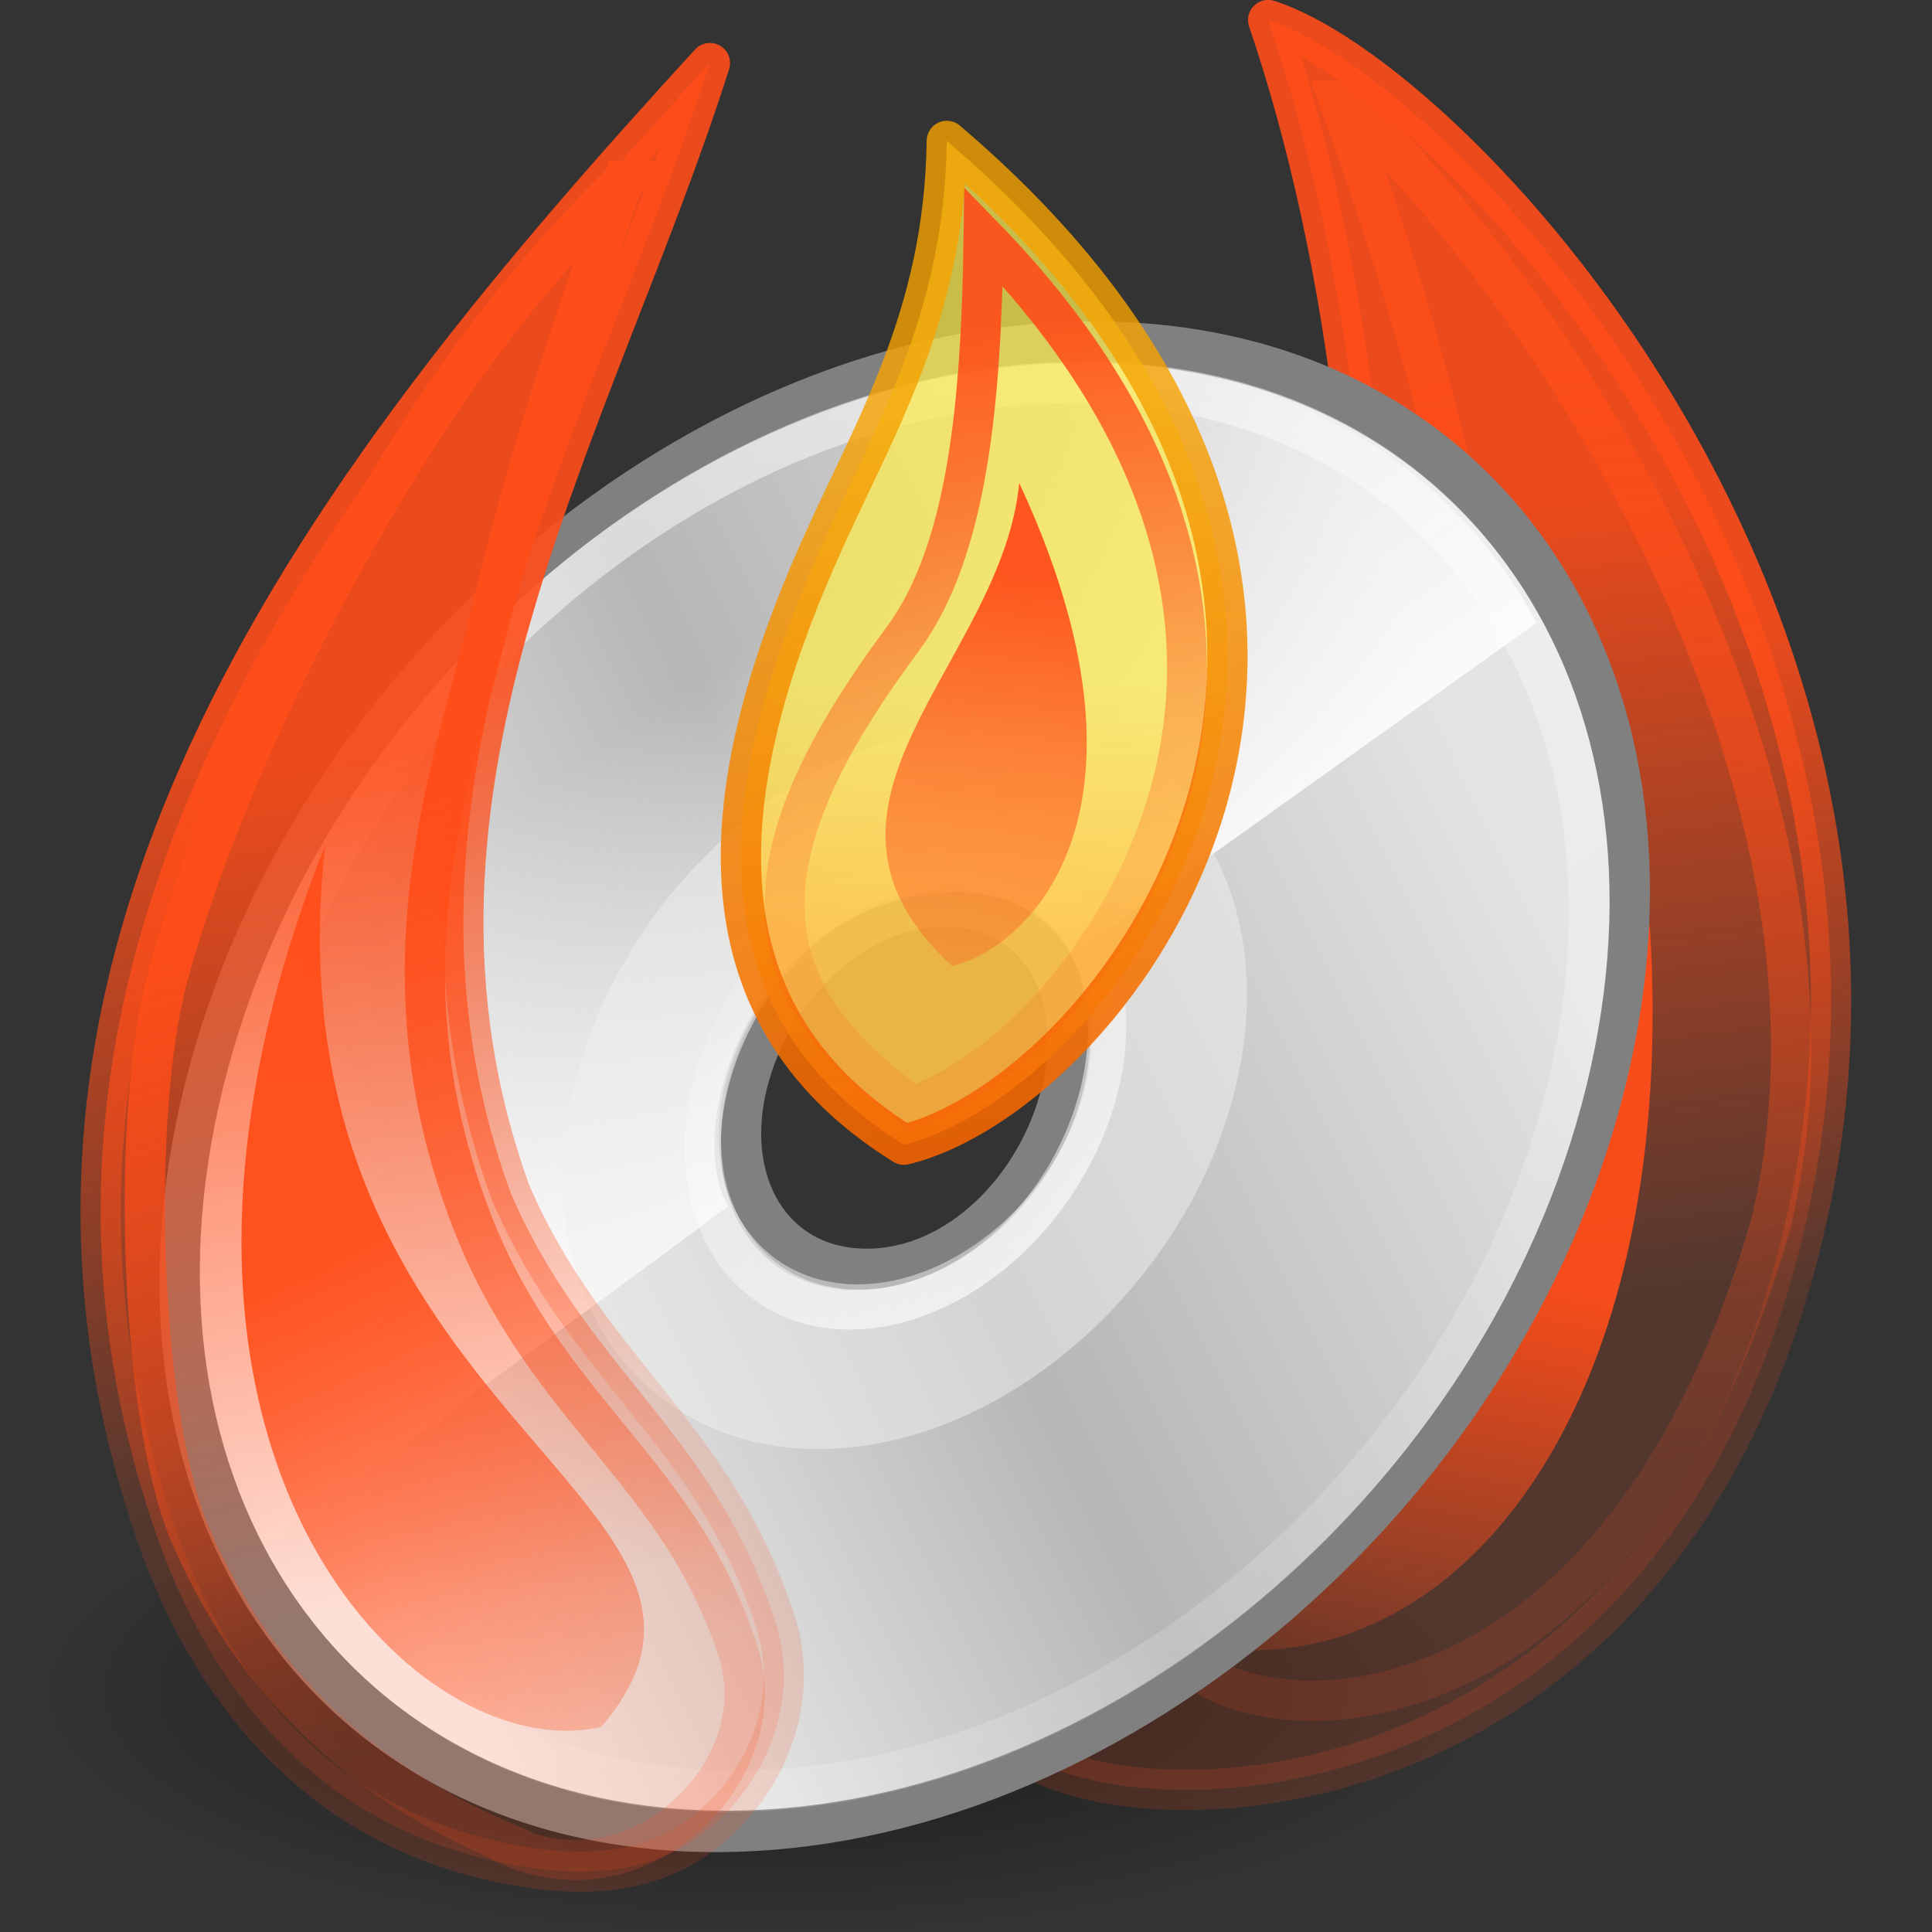 <?xml version="1.0" encoding="UTF-8" standalone="no"?>
<!-- Created with Inkscape (http://www.inkscape.org/) -->
<svg id="svg1975" xmlns:rdf="http://www.w3.org/1999/02/22-rdf-syntax-ns#" xmlns="http://www.w3.org/2000/svg" height="48" width="48" version="1.0" xmlns:cc="http://web.resource.org/cc/" xmlns:xlink="http://www.w3.org/1999/xlink" xmlns:dc="http://purl.org/dc/elements/1.1/">
 <rect width="100%" height="100%" fill="#333333" stroke="none"/>
 <defs id="defs1978">
  <linearGradient id="linearGradient3193">
   <stop id="stop3195" style="stop-color:#ff4d19;" offset="0"/>
   <stop id="stop3197" style="stop-color:#ff4d19;stop-opacity:0.175;" offset="1"/>
  </linearGradient>
  <radialGradient id="radialGradient3250" gradientUnits="userSpaceOnUse" cy="41.636" cx="23.335" gradientTransform="matrix(1 0 0 .25 0 31.227)" r="22.627">
   <stop id="stop23421" style="stop-color:#000000;" offset="0"/>
   <stop id="stop23423" style="stop-color:#000000;stop-opacity:0;" offset="1"/>
  </radialGradient>
  <linearGradient id="linearGradient3276" y2="34.308" gradientUnits="userSpaceOnUse" x2="32.511" gradientTransform="matrix(1.19 0 0 1.19 -4.309 -3.833)" y1="11.188" x1="14.997">
   <stop id="stop3034" style="stop-color:#EBEBEB;" offset="0"/>
   <stop id="stop3036" style="stop-color:#FFFFFF;" offset=".5"/>
   <stop id="stop3038" style="stop-color:#EBEBEB;" offset="1"/>
  </linearGradient>
  <linearGradient id="linearGradient3278" y2="14.203" gradientUnits="userSpaceOnUse" x2="35.391" gradientTransform="matrix(1.19 0 0 1.19 -4.309 -3.833)" y1="32.416" x1="12.274">
   <stop id="stop3043" style="stop-color:#FBFBFB;" offset="0"/>
   <stop id="stop3045" style="stop-color:#B6B6B6;" offset=".5"/>
   <stop id="stop3047" style="stop-color:#E4E4E4;" offset="1"/>
  </linearGradient>
  <linearGradient id="linearGradient3280" y2="11.67" gradientUnits="userSpaceOnUse" x2="15.889" gradientTransform="translate(.5 -.354)" y1="24.92" x1="25.986">
   <stop id="stop4411" style="stop-color:#ffffff;" offset="0"/>
   <stop id="stop4413" style="stop-color:#ffffff;stop-opacity:0;" offset="1"/>
  </linearGradient>
  <linearGradient id="linearGradient3282" y2="54.698" gradientUnits="userSpaceOnUse" x2="48.799" gradientTransform="matrix(.993 0 .001 .995 .082 -1.219)" y1="3.61" x1="10.502">
   <stop id="stop6038" style="stop-color:#ffffff;" offset="0"/>
   <stop id="stop6040" style="stop-color:#ffffff;stop-opacity:0;" offset="1"/>
  </linearGradient>
  <linearGradient id="linearGradient3284" y2="18.367" gradientUnits="userSpaceOnUse" x2="17.743" y1="31.495" x1="28.703">
   <stop id="stop6030" style="stop-color:#ffffff;" offset="0"/>
   <stop id="stop6032" style="stop-color:#ffffff;stop-opacity:0;" offset="1"/>
  </linearGradient>
  <linearGradient id="linearGradient3303" y2="40.504" xlink:href="#linearGradient3193" gradientUnits="userSpaceOnUse" x2="11.766" gradientTransform="matrix(.989 0 0 0.983 .221 .027)" y1="19.355" x1="8.001"/>
  <linearGradient id="linearGradient3327" y2="42.131" xlink:href="#linearGradient3193" gradientUnits="userSpaceOnUse" x2="14.014" y1="20.983" x1="7.085"/>
  <linearGradient id="linearGradient3339" y2="21.817" xlink:href="#linearGradient3193" gradientUnits="userSpaceOnUse" x2="24.452" y1="8.67" x1="22.804"/>
  <linearGradient id="linearGradient3341" y2="23.209" gradientUnits="userSpaceOnUse" x2="23.359" y1="17.026" x1="23.413">
   <stop id="stop3345" style="stop-color:#fce94f;stop-opacity:0.833;" offset="0"/>
   <stop id="stop3347" style="stop-color:#fec446;" offset="1"/>
  </linearGradient>
  <linearGradient id="linearGradient3355" y2="35.157" xlink:href="#linearGradient3193" gradientUnits="userSpaceOnUse" x2="16.148" gradientTransform="matrix(.989 0 0 0.983 .221 .027)" y1="16.274" x1="11.391"/>
  <linearGradient id="linearGradient3363" y2="29.433" gradientUnits="userSpaceOnUse" x2="27.001" y1="10.07" x1="24.456">
   <stop id="stop3405" style="stop-color:#f5a200;stop-opacity:0.89;" offset="0"/>
   <stop id="stop3407" style="stop-color:#f55f00;" offset="1"/>
  </linearGradient>
  <linearGradient id="linearGradient3383" y2="36.802" xlink:href="#linearGradient3193" gradientUnits="userSpaceOnUse" x2="38.559" y1="9.672" x1="35.673"/>
  <linearGradient id="linearGradient3391" y2="33.675" xlink:href="#linearGradient3193" gradientUnits="userSpaceOnUse" x2="37.591" y1="17.268" x1="34.352"/>
  <linearGradient id="linearGradient3401" y2="31.996" xlink:href="#linearGradient3193" gradientUnits="userSpaceOnUse" x2="41.335" y1="12.519" x1="38.884"/>
  <linearGradient id="linearGradient3199" y2="45.574" xlink:href="#linearGradient3193" gradientUnits="userSpaceOnUse" x2="15.29" gradientTransform="matrix(1.002 0 0 .999 .024 -.069)" y1="31.256" x1="7.735"/>
  <linearGradient id="linearGradient3203" y2="32.045" xlink:href="#linearGradient3193" gradientUnits="userSpaceOnUse" x2="22.547" gradientTransform="matrix(.407 0 0 .517 14.505 9.294)" y1="9.339" x1="24.533"/>
  <linearGradient id="linearGradient3209" y2="30.322" xlink:href="#linearGradient3193" gradientUnits="userSpaceOnUse" x2="20.155" gradientTransform="matrix(.489 0 0 .491 20.006 26.123)" y1="9.163" x1="24.533"/>
 </defs>
 <path id="path23417" style="opacity:0.55;marker-end:none;fill-rule:evenodd;color:#000000;marker-start:none;marker-mid:none;fill:url(#radialGradient3250);" d="m45.962 41.636a22.627 5.657 0 1 1 -45.255 0 22.627 5.657 0 1 1 45.255 0z" transform="matrix(.795 0 0 1.061 .438 -2.162)"/>
 <path id="path1066" style="opacity:0.9;stroke-linejoin:round;fill-rule:nonzero;stroke:url(#linearGradient3391);stroke-linecap:round;stroke-miterlimit:4;stroke-dasharray:none;stroke-width:1;fill:url(#linearGradient3401);" d="m24.843 43.059c1.981 2.68 16.754 3.095 20.137-13.201 3.136-15.107-8.976-27.928-13.473-29.36 4 11.767 4.334 32.276-6.664 42.561z"/>
 <path id="path3207" style="opacity:0.946;fill-rule:evenodd;fill:url(#linearGradient3209);" d="m40.985 22.945c-0.506 4.246-15.241 14.25-10 18.054 5.751 0.093 10.743-6.595 10-18.054z"/>
 <path id="path3365" style="opacity:0.9;stroke-linejoin:miter;stroke-opacity:0.905;stroke:url(#linearGradient3383);stroke-linecap:round;stroke-miterlimit:4;stroke-dasharray:none;stroke-width:1;fill:none;" d="m33.312 2.656c2.029 5.607 3.846 11.977 4.032 18.406 0.21 7.291-1.615 14.552-7.375 19.938-0.021 0.011-0.042 0.022-0.063 0.031-0.314 0.259-0.283 0.325-0.281 0.344s0.057 0.165 0.344 0.375c0.573 0.419 1.976 0.829 3.656 0.594 3.361-0.471 7.95-3.202 10.406-11.782 1.732-7.208-1.265-15.017-4.875-20.781-1.805-2.882-3.77-5.233-5.281-6.687-0.235-0.226-0.351-0.257-0.563-0.438z" xlink:href="#path1066" transform="translate(-.036 -.156)"/>
 <g id="layer1" transform="matrix(.836 0 -.219 0.888 7.377 5.984)">
  <path id="path3040" style="fill-rule:nonzero;fill:url(#linearGradient3276);" d="m24.262 2.833c-11.547 0-20.833 9.286-20.833 20.834 0 11.547 9.286 20.833 20.833 20.833 11.548 0 20.834-9.286 20.834-20.833 0-11.548-9.286-20.834-20.834-20.834v0zm0 25.834c-2.738 0-5-2.262-5-5s2.262-5 5-5c2.739 0 5 2.262 5 5s-2.261 5-5 5z"/>
  <path id="path3049" style="fill-rule:nonzero;stroke:#808080;stroke-miterlimit:4;stroke-width:1.16;fill:url(#linearGradient3278);" d="m24.262 2.833c-11.547 0-20.833 9.286-20.833 20.834 0 11.547 9.286 20.833 20.833 20.833 11.548 0 20.834-9.286 20.834-20.833 0-11.548-9.286-20.834-20.834-20.834v0zm0.059 25.944c-2.738 0-4.721-2.317-4.721-5.055s1.939-5.111 4.677-5.111c2.739 0 4.64 2.345 4.64 5.083s-1.858 5.083-4.596 5.083z"/>
  <path id="path3531" style="fill-rule:nonzero;fill:url(#linearGradient3280);" d="m23.411 3.459c-10.762 0.406-19.3 9.217-19.3 20.082-0 4.926 1.747 9.403 4.667 12.887l11.117-9.411c-0.721-0.843-1.049-2.043-1.049-3.226 0-3.39 2.304-5.567 5.567-5.567 1.484 0 2.971 0.673 3.859 1.746l11.367-9.285c-3.675-4.424-9.244-7.226-15.476-7.226-0.261 0-0.494-0.01-0.752 0z"/>
  <path id="path3051" style="opacity:0.511;fill-rule:nonzero;fill:#eeeeec;" d="m24.19 13.532c-5.489 0-9.793 4.606-9.749 10.135 0.045 5.66 4.548 10.135 9.909 10.135 5.489 0 9.793-4.607 9.749-10.135-0.044-5.66-4.548-10.135-9.909-10.135zm0.124 15.663c-2.936 0-5.381-2.501-5.405-5.528-0.024-3.028 2.382-5.529 5.317-5.529 2.936 0 5.382 2.501 5.405 5.529 0.024 3.027-2.381 5.528-5.317 5.528z"/>
  <path id="path5264" style="opacity:0.546;stroke:url(#linearGradient3282);stroke-miterlimit:4;stroke-width:1.16;fill:none;" d="m24.256 3.959c-10.894 0-19.648 8.784-19.64 19.708 0.007 10.922 8.774 19.706 19.668 19.706s19.648-8.784 19.641-19.707c-0.008-10.924-8.775-19.708-19.669-19.708v0.001z"/>
  <path id="path6026" style="opacity:0.672;stroke-linejoin:miter;marker-end:none;color:#000000;marker-start:none;stroke-dashoffset:0;stroke:url(#linearGradient3284);stroke-linecap:butt;stroke-miterlimit:4;stroke-width:1.093;marker-mid:none;fill:none;" d="m30.406 24.931a6.099 6.099 0 1 1 -12.198 0 6.099 6.099 0 1 1 12.198 0z" transform="matrix(.955 0 .018 1.022 .625 -1.812)"/>
 </g>
 <path id="path1067" style="opacity:0.9;stroke-linejoin:round;fill-rule:evenodd;stroke:url(#linearGradient3363);stroke-linecap:round;stroke-miterlimit:4;stroke-dasharray:none;stroke-width:1;fill:url(#linearGradient3341);" d="m23.523 3.501c-0.061 4.426-1.853 7.203-3.2 10.26-2.439 5.536-3.331 11.29 2.135 14.679 5.26-1.277 14.537-13.478 1.065-24.939z"/>
 <path id="path1064" style="stroke-linejoin:round;opacity:0.9;fill-rule:nonzero;stroke:url(#linearGradient3355);stroke-linecap:square;stroke-miterlimit:4;stroke-dasharray:none;stroke-width:1;fill:url(#linearGradient3303);" d="m12.689 29.64c1.884 4.364 4.977 5.911 6.522 10.489 0.65 1.784 0.064 3.773-1.393 5.129-1.522 1.417-3.497 1.424-5.493 0.989-4.508-0.984-7.156-4.336-8.492-8.269-4.878-14.362 4.526-26.288 13.805-36.411-2.878 9.036-8.592 18.072-4.949 28.073z"/>
 <path id="path3329" style="opacity:0.9;stroke-linejoin:miter;stroke:url(#linearGradient3339);stroke-linecap:butt;stroke-miterlimit:4;stroke-dasharray:none;stroke-width:1.001;fill:none;" d="m24.406 5.844c-0.056 4.042-0.384 7.752-2.031 9.937-1.266 1.681-2.634 3.782-2.906 5.781-0.259 1.902 0.334 3.764 3.156 5.75 0.999-0.344 2.246-1.128 3.406-2.374 1.299-1.396 2.464-3.254 3.063-5.407 1.082-3.889 0.245-8.704-4.688-13.687z" xlink:href="#path1067" transform="matrix(.99 0 0 1.007 .274 -.011)"/>
 <path id="path3293" style="stroke-linejoin:miter;stroke:url(#linearGradient3327);stroke-linecap:square;stroke-miterlimit:6.4;stroke-dasharray:none;stroke-width:1;fill:none;" d="m15.438 4.719c-1.567 1.543-3.291 3.518-4.969 6.125-2.714 4.217-5.179 9.339-6.344 13.625-0.924 3.399-0.715 10.675 0.5 13.75 1.538 3.661 4.192 6.247 8.031 7.843v0.032c1.527 0.656 3.174 0.339 4.438-0.844 1.205-1.128 1.662-2.729 1.156-4.125-0.722-2.151-1.831-3.552-3.062-5.063-1.232-1.51-2.603-3.135-3.532-5.562-2.446-6.392-0.352-11.391 0.532-15.188 0.874-3.703 2.038-7.132 3.25-10.593z" xlink:href="#path1064" transform="translate(.047 -.219)"/>
 <path id="path2220" style="opacity:0.946;fill-rule:evenodd;fill:url(#linearGradient3199);" d="m8.079 21c-5.915 14.907 2.199 22.988 6.86 21.903 4.82-5.633-8.432-7.653-6.86-21.903z"/>
 <path id="path3201" style="opacity:0.946;fill-rule:evenodd;fill:url(#linearGradient3203);" d="m25.322 12c-0.422 4.475-6.035 7.991-1.667 12 1.993-0.477 5.416-3.945 1.667-12z"/>
</svg>

